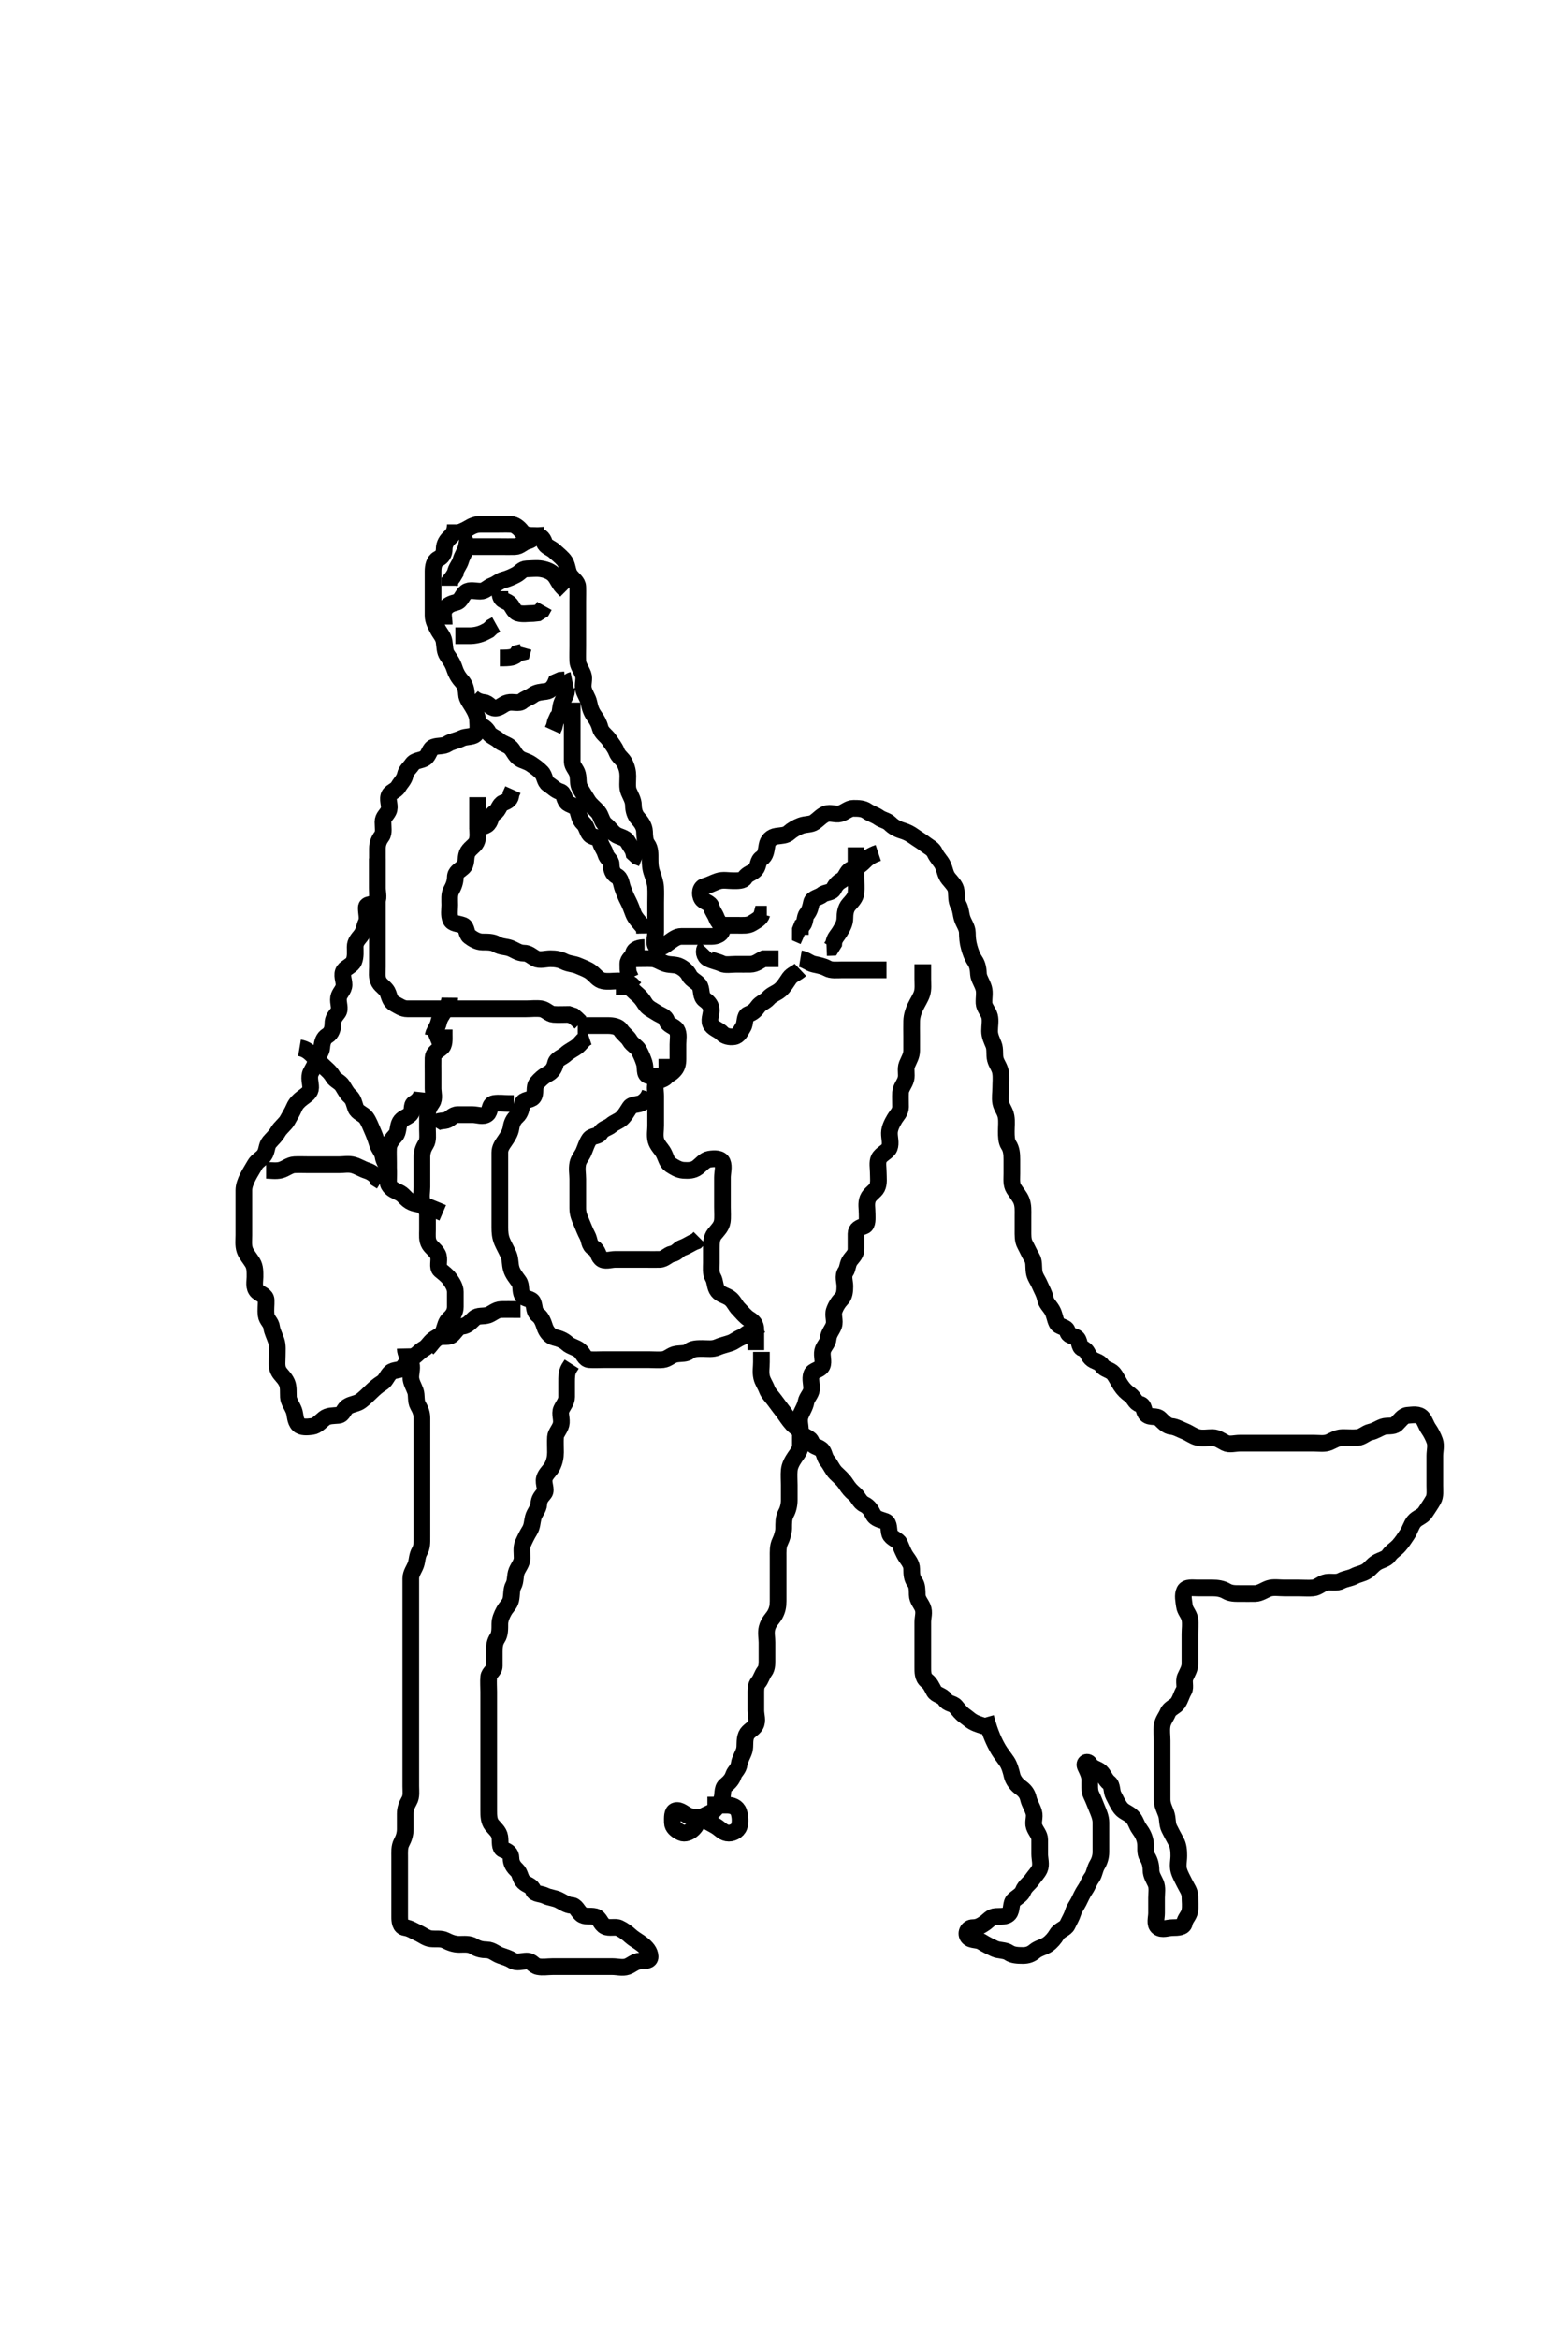 <svg width="281.75" height="420" xmlns="http://www.w3.org/2000/svg" xmlns:svg="http://www.w3.org/2000/svg" xmlns:xlink="http://www.w3.org/1999/xlink">
 <!-- Created with SVG-edit - http://svg-edit.googlecode.com/ -->
 <g display="inline" class="layer">
  <title>Layer 1</title>
  <path t="0,440,494,557,660,678,734,782,814,873,887,934,1003,1057,1102,1118,1134,1134,1182,1190,1238,1247,1287,1318,1318,1326,1440,1440,1506,1526,1526,1534,1588,1629,1653,1661,1677,1693,1741,1806,1815,1925,1942,1989,1999,2006,2022,2046,2073,2073,2086,2118,2166,2176,2197,2270,2326,2326,2334,2334,2343,2366,2406,2438,2462,2489,2526,2543,2574,2581,2592,2629,2662,2669,2686,2686,2718,2733,2741,2741,2759,2797,2813,2837,2837,2885,2901,2933,2941,2958,2989,3037,3070,3093,3125,3126,3141,3141,3205,3205,3270,3333,3388,3438,3478,3509,3526,3610,3772,3805,3815,5064,5094,5094,5222,5326,5370,5406,5423,5652,5694,5718,5718,5786,6030,6062,6078,6102,6142,6142,6182,6230,6230,6262,6317,6318,6498,6518,6526,6534,6542,6557,6573,6613,6637,6741,6837,6964,6975,6990,6998,7030,7053,7069,7086,7102,7151,7248,7248,7277,7325,7334,7349,7389,7435,7461,7471,7487,7541,7549,7557,7565,7661,7670,7670,7678,7795,7822,7837,7838,7846,7856,7886,7901,7909,7917,7934,7965,7973,8005,8005,8021,8045,8061,8062,8077,8126,8167,8197,8197,8237,8237,8269,8293,8309,8334,8381,8397,8405,8422,8453,8461,8470,8470,8493,8526,8534,8550,8550,8565,8565,8581,8589,8598,8598,8614,8614,8630,8645,8654,8677,8686,8710,8718,8765,8765,8781,8806,8814,8838,8838,8853,8861,8877,8909,8909,8918,8926,8949,8958,8966,8989,8998,9013,9014,9022,9037,9061,9093,9101,9125,9165,9190,9198,9206,9222,9230,9238,9261,9293,9309,9320,9342,9342,9365,9381,9397,9413,9413,9430,9437,9470,9478,9509,9517,9581,9589,9589,9613,9666,9666,9709,9741,9765,9773,9782,9797,9813,9845,9861,9861,9886,9902,9909,9926,9934,9950,9966,9974,9981,9992,10031,10053,10069,10101,10125,10126,10141,10189,10190,10230,10253,10270,10326,10381,10421,10449,10485,10493,10509,10566,10605,10613,10630,10645,10662,10735,10735,10797,10805,10830,10897,10909,10957,11015,11053,11069,11115,11134,11157,11173,11196,11198,11213,11222,11237,11238,11253,11270,11336,11357,11365,11382,11398,11413,11414,11438,11445,11462,11485,11486,11493,11517,11535,11535,11565,11589,11590,11621,11630,11646,11669,11670,11709,11726,11727,12652,12796,12845,12934,12958,12958,12981,13021,13021,13077,13093,13146,13165,13197,13245,13270,13309,13318,13326,13365,13374,13390,13401,13422,13438,13438,13469,13470,13486,13486,13494,13502,13511,13517,13526,13534,13542,13558,13558,13574,13605,13613,13638,13677,13694,13718,13726,13726,13742,13742,13752,13766,13774,13797,13805,13814,13830,13830,13838,13847,13862,13870,13871,13878,13886,13895,13981,13990,14006,14069,14078,14086,14095,14141,14173,14182,14190,14206,14215,14261,14293,15092,15168,15248,15348,15389,15421,15422,15453,15470,15528,15557,15589,15597,15606,15622,15636,15661,15670,15693,15709,15718,15725,15726,15742,15751,15789,15790,15805,15829,15878,15878,15902,15917,15918,15941,15958,15980,15983,16005,16017,16025,16053,16061,16085,16109,16118,16126,16141,16173,16174,16190,16199,16222,16223,16231,16239,16254,16285,16293,16309,16310,16317,16349,16366,16374,16451,16461,16509,16533,16542,16550,16581,16605,16621,16669,16694,16709,16810,16810,16845,16893,16902,16918,16934,16951,16974,16991,17007,17038,17039,17054,17086,17117,17135,17150,17182,17206,17222,17245,17246,17262,17301,17302,17326,17366,17366,17389,17397,17406,17406,17421,17469,17478,17486,17495,17504,17520,17527,17543,17773,17806,17830,17830,17838,17849,17850,17878,17889,17890,17906,17973,17974,18030,18069,18101,18133,18158,18189,18198,18229,18269,18325,18326,18342,18381,18405,18438,18455,18478,18486,18497,18510,18575,18613,18622,18638,18654,18701,18718,18734,18743,18759,18766,18790,18830,18861,18941,18957,18974,19005,19021,19030,19054,19070,19087,19141,19142,19158,19165,19173,19312,19373,19397,19405,19421,19433,19453,19478,19502,19517,19526,19542,19607,19637,19662,19709,19727,19734,19751,19789,19806,19814,19830,19893,19933,20035,20061,20110,20150,20181,20221,20222,20237,20254,20278,20286,20287,20295,20302,20312,20313,20319,20320,20326,20327,20334,20335,20335,20342,20343,20343,20350,20351,20352,20353,20353,20358,20359,20359,20360" d="M81.815,96.162C82.425,95.587 83.29,95.39 84.036,94.941C84.832,94.461 85.462,94.162 86.336,94.162C87.294,94.162 88.167,94.162 89.099,94.162C89.925,94.162 90.815,94.127 91.753,94.162C92.521,94.191 93.206,94.744 93.767,95.458C94.306,96.145 95.109,96.159 96.172,96.162C97.013,96.164 97.559,96.554 97.819,97.458C98.025,98.17 99.034,98.425 99.615,98.963C100.319,99.616 101.123,100.217 101.531,100.878C102.005,101.648 101.965,102.649 102.425,103.311C102.939,104.05 103.786,104.513 103.815,105.383C103.846,106.328 103.815,107.162 103.815,108.078C103.815,108.878 103.815,109.809 103.815,110.683C103.815,111.551 103.815,112.519 103.815,113.361C103.815,114.329 103.815,115.162 103.815,116.078C103.815,116.867 103.782,117.805 103.816,118.731C103.845,119.515 104.435,120.244 104.779,121.137C105.088,121.939 104.634,122.892 104.851,123.762C105.068,124.635 105.638,125.331 105.815,126.162C106.024,127.143 106.235,127.843 106.815,128.641C107.281,129.283 107.628,129.894 107.851,130.762C108.07,131.614 108.976,132.13 109.462,132.867C109.931,133.577 110.472,134.187 110.789,135.013C111.127,135.889 111.823,136.199 112.24,137.013C112.656,137.825 112.815,138.605 112.815,139.347C112.815,140.405 112.661,141.41 112.981,142.162C113.314,142.943 113.807,143.726 113.815,144.587C113.823,145.519 114.081,146.379 114.616,146.962C115.184,147.581 115.772,148.358 115.815,149.329C115.851,150.161 115.858,151.045 116.315,151.662C116.868,152.409 116.815,153.383 116.815,154.219C116.815,155.162 116.846,155.928 117.167,156.819C117.44,157.575 117.763,158.557 117.804,159.29C117.862,160.327 117.815,161.162 117.815,162.078C117.815,162.867 117.815,163.805 117.815,164.683C117.815,165.641 117.815,166.519 117.815,167.361C117.815,168.329 117.324,169.522 118.036,170.04C118.667,170.499 119.624,169.623 120.315,169.141C121,168.663 121.648,168.162 122.425,168.162C123.379,168.162 124.24,168.162 125.167,168.162C126.148,168.162 126.815,168.163 127.851,168.162C128.731,168.161 129.853,167.749 129.768,166.773C129.703,166.032 129.056,165.667 128.758,164.867C128.458,164.064 127.983,163.574 127.815,162.867C127.631,162.094 126.477,161.985 126.1,161.361C125.606,160.542 125.819,159.369 126.616,159.163C127.488,158.938 128.124,158.541 129.013,158.247C129.936,157.943 130.815,158.162 131.731,158.162C132.531,158.162 133.519,158.199 133.836,157.641C134.252,156.907 135.209,156.797 135.794,156.12C136.324,155.508 136.121,154.577 136.867,154.105C137.576,153.657 137.668,152.724 137.819,151.805C137.964,150.93 138.584,150.308 139.529,150.163C140.415,150.028 141.216,150.068 141.81,149.515C142.282,149.075 143.132,148.571 143.915,148.284C144.791,147.961 145.69,148.11 146.336,147.662C147.071,147.152 147.626,146.481 148.389,146.173C149.198,145.847 150.166,146.348 150.953,146.126C151.878,145.866 152.462,145.164 153.356,145.162C154.297,145.16 155.125,145.189 155.794,145.662C156.446,146.123 157.259,146.331 157.925,146.809C158.579,147.279 159.36,147.345 159.9,147.878C160.525,148.495 161.218,148.882 162.148,149.162C162.93,149.397 163.588,149.743 164.172,150.167C164.891,150.688 165.547,151.041 166.315,151.641C166.964,152.148 167.63,152.388 167.981,153.162C168.354,153.983 169.045,154.6 169.389,155.311C169.822,156.205 169.826,157.018 170.425,157.762C171.04,158.525 171.731,159.15 171.815,159.995C171.901,160.862 171.803,161.787 172.24,162.562C172.65,163.288 172.641,164.2 172.9,164.962C173.202,165.85 173.796,166.562 173.815,167.462C173.834,168.364 173.875,169.139 174.167,170.163C174.372,170.881 174.681,171.806 175.167,172.519C175.68,173.271 175.769,174.049 175.825,174.987C175.867,175.681 176.5,176.565 176.758,177.458C177.001,178.299 176.763,179.163 176.815,180.153C176.858,180.967 177.595,181.644 177.815,182.495C178.019,183.285 177.815,184.247 177.815,185.162C177.815,186.041 178.22,186.843 178.531,187.594C178.875,188.425 178.635,189.387 178.851,190.234C179.068,191.087 179.65,191.654 179.794,192.641C179.926,193.542 179.815,194.519 179.815,195.361C179.815,196.246 179.64,197.18 179.815,198.041C179.995,198.925 180.597,199.481 180.779,200.515C180.929,201.371 180.815,202.272 180.815,203.162C180.815,204.052 180.828,204.986 181.24,205.598C181.747,206.351 181.815,207.262 181.815,208.187C181.815,209.109 181.815,209.867 181.815,210.762C181.815,211.726 181.678,212.673 182.167,213.458C182.636,214.209 183.228,214.84 183.531,215.594C183.889,216.488 183.815,217.446 183.815,218.329C183.815,219.162 183.815,219.962 183.815,220.862C183.815,221.805 183.767,222.716 184.167,223.462C184.62,224.306 184.947,225.082 185.389,225.809C185.86,226.581 185.68,227.346 185.819,228.405C185.935,229.281 186.48,229.897 186.851,230.773C187.194,231.583 187.643,232.27 187.815,233.162C187.986,234.052 188.599,234.51 189.036,235.262C189.517,236.088 189.51,236.819 189.9,237.594C190.275,238.339 191.6,238.23 191.779,239.013C191.997,239.967 192.632,239.771 193.379,240.198C194.069,240.593 193.818,241.931 194.519,242.158C195.419,242.448 195.378,243.249 196.036,243.919C196.643,244.537 197.544,244.458 198.036,245.262C198.416,245.882 199.512,246.002 200.036,246.605C200.554,247.201 200.961,248.136 201.389,248.773C201.924,249.568 202.361,249.974 203.11,250.519C203.788,251.012 203.986,251.975 204.815,252.162C205.699,252.362 205.395,253.475 206.036,254.041C206.701,254.627 207.798,254.164 208.425,254.773C209.022,255.352 209.687,256.101 210.52,256.162C211.245,256.215 212.07,256.701 212.915,257.041C213.71,257.36 214.361,257.909 215.204,258.126C216.073,258.35 217.013,258.156 217.887,258.162C218.666,258.167 219.425,258.714 220.172,259.105C220.919,259.496 221.887,259.162 222.815,259.162C223.7,259.162 224.519,259.162 225.458,259.162C226.383,259.162 227.109,259.162 228.1,259.162C229.013,259.162 229.887,259.162 230.815,259.162C231.7,259.162 232.519,259.162 233.458,259.162C234.383,259.162 235.109,259.162 236.1,259.162C237.015,259.162 237.968,259.343 238.815,258.995C239.486,258.719 240.294,258.172 241.176,258.162C242.136,258.151 242.957,258.241 243.863,258.162C244.826,258.078 245.402,257.345 246.251,257.162C247.091,256.981 247.687,256.523 248.52,256.219C249.205,255.969 250.345,256.261 250.915,255.719C251.542,255.123 252.109,254.219 252.915,254.162C253.833,254.097 254.913,253.853 255.572,254.605C256.06,255.162 256.213,255.917 256.693,256.605C257.107,257.196 257.541,258.018 257.804,258.773C258.097,259.612 257.815,260.551 257.815,261.446C257.815,262.384 257.815,263.262 257.815,264.137C257.815,264.963 257.815,265.877 257.815,266.773C257.815,267.662 257.954,268.63 257.531,269.361C257.051,270.189 256.545,270.915 256.099,271.594C255.572,272.396 254.655,272.519 254.058,273.262C253.574,273.864 253.332,274.816 252.84,275.551C252.392,276.221 251.963,276.893 251.379,277.551C250.764,278.245 250.029,278.604 249.529,279.361C249.127,279.97 248.092,280.147 247.379,280.587C246.607,281.064 246.157,281.784 245.531,282.162C244.775,282.618 244.071,282.666 243.372,283.041C242.614,283.447 241.681,283.51 241.013,283.878C240.176,284.339 239.192,284.016 238.336,284.162C237.493,284.306 236.827,285.078 235.936,285.162C235.109,285.24 234.297,285.162 233.336,285.162C232.425,285.162 231.559,285.162 230.757,285.162C229.873,285.162 228.818,284.982 228.013,285.247C227.242,285.502 226.415,286.144 225.519,286.162C224.648,286.18 223.715,286.162 222.815,286.162C221.981,286.162 221.151,286.191 220.379,285.737C219.597,285.276 218.715,285.162 217.867,285.162C216.981,285.162 216.11,285.162 215.215,285.162C214.336,285.162 213.191,284.953 212.836,285.683C212.451,286.474 212.708,287.469 212.816,288.362C212.928,289.282 213.625,289.816 213.804,290.762C213.968,291.626 213.815,292.519 213.815,293.458C213.815,294.329 213.815,295.262 213.815,296.126C213.815,296.963 213.815,297.877 213.815,298.773C213.815,299.641 213.354,300.341 212.981,301.162C212.63,301.936 213.099,302.963 212.729,303.594C212.236,304.436 212.181,305.013 211.648,305.829C211.233,306.464 210.181,306.741 209.851,307.551C209.522,308.358 208.96,308.931 208.816,309.877C208.667,310.856 208.815,311.594 208.815,312.587C208.815,313.515 208.815,314.333 208.815,315.162C208.815,316.173 208.815,316.963 208.815,317.877C208.815,318.773 208.815,319.641 208.815,320.598C208.815,321.458 208.806,322.331 208.815,323.162C208.825,324.162 209.231,324.846 209.531,325.679C209.868,326.618 209.678,327.519 210.099,328.362C210.429,329.024 210.869,329.861 211.315,330.662C211.759,331.461 211.815,332.362 211.815,333.262C211.815,334.162 211.574,334.994 211.815,335.877C212.035,336.685 212.495,337.435 212.872,338.215C213.255,339.006 213.804,339.662 213.815,340.551C213.825,341.446 213.952,342.346 213.794,343.162C213.614,344.09 212.985,344.464 212.813,345.361C212.669,346.117 211.593,346.162 210.715,346.162C209.815,346.162 208.822,346.645 208.1,346.077C207.41,345.534 207.815,344.446 207.815,343.551C207.815,342.662 207.815,341.773 207.815,340.809C207.815,339.941 208.015,339.001 207.648,338.162C207.326,337.427 206.815,336.737 206.815,335.805C206.815,334.963 206.61,334.168 206.167,333.458C205.678,332.672 205.942,331.716 205.81,330.862C205.667,329.931 205.313,329.243 204.731,328.447C204.157,327.663 204.116,326.969 203.458,326.272C202.818,325.595 201.954,325.415 201.425,324.762C200.823,324.017 200.483,323.137 200.099,322.447C199.683,321.701 199.918,320.656 199.294,320.162C198.532,319.559 198.428,318.787 197.758,318.167C197.208,317.657 196.246,317.59 195.815,316.809C195.458,316.164 194.677,316.498 195.036,317.262C195.401,318.038 195.809,318.798 195.815,319.645C195.82,320.452 195.695,321.571 196.099,322.362C196.435,323.021 196.754,323.899 197.099,324.73C197.41,325.48 197.815,326.384 197.815,327.262C197.815,328.137 197.815,329.041 197.815,329.878C197.815,330.773 197.815,331.641 197.815,332.587C197.815,333.446 197.547,334.253 197.167,334.867C196.681,335.653 196.664,336.543 196.167,337.215C195.659,337.904 195.508,338.557 194.981,339.329C194.515,340.012 194.206,340.719 193.815,341.515C193.503,342.15 193.065,342.636 192.81,343.458C192.574,344.221 192.187,344.824 191.794,345.662C191.459,346.377 190.375,346.565 189.899,347.361C189.485,348.053 188.94,348.703 188.294,349.162C187.597,349.658 186.586,349.834 185.936,350.383C185.277,350.941 184.645,351.162 183.794,351.162C182.836,351.162 181.94,351.107 181.294,350.662C180.556,350.154 179.558,350.326 178.715,349.941C178.046,349.635 177.171,349.214 176.425,348.737C175.652,348.241 174.569,348.523 173.985,347.877C173.428,347.259 173.872,346.164 174.815,346.162C175.648,346.16 176.217,345.865 176.981,345.329C177.675,344.842 178.03,344.223 178.915,344.162C179.787,344.102 180.795,344.263 181.315,343.641C181.887,342.957 181.578,341.764 182.172,341.215C182.837,340.599 183.568,340.303 183.851,339.551C184.157,338.736 184.983,338.206 185.462,337.515C185.948,336.812 186.483,336.327 186.794,335.641C187.152,334.85 186.815,333.805 186.815,332.963C186.815,332.077 186.815,331.162 186.815,330.362C186.815,329.447 186.119,328.883 185.815,327.995C185.545,327.207 186.006,326.329 185.758,325.462C185.501,324.565 184.979,323.832 184.789,322.987C184.576,322.035 184.051,321.469 183.332,320.959C182.674,320.493 182.034,319.625 181.865,318.901C181.683,318.116 181.404,317.063 180.943,316.377C180.44,315.628 179.799,314.839 179.416,314.191C179.008,313.5 178.63,312.75 178.3,311.959C177.805,310.775 177.572,309.967 177.336,309.183L177.119,308.419" id="svg_1" stroke-width="3" stroke="#000" fill="none"/>
  <path t="24769,24959,24966,24966,24975,24990,25068,25075,25078,25094,25118,25150,25190,25214,25286,25310,25335,25359,25366,25390,25423,25423,25439,25471,25487,25526,25534,25582,25598,25607,25629,25647,25686,25710,25726,25734,25742,25768,25790,25836,25854,25854,25894,25918,25942,25958,25990,26072,26172,26172,26251,26271,26271,26388,26430,26430,26478,26535,26663,26663,26670,26735,26775,26814,26847,26886,26894,26926,26950,26951,27018,27039,27056,27062,27078,27093,27119,27128,27142,27151,27189,27198,27206,27230,27254,27262,27277,27294,27310,27318,27326,27334,27366,27398,27422,27462,27471,27604,27638,27654,27724,27782" d="M177.815,310.162C177.053,310.105 176.174,309.779 175.467,309.515C174.477,309.144 173.947,308.534 173.379,308.151C172.707,307.699 172.258,307.07 171.729,306.446C171.232,305.859 170.284,305.992 169.804,305.187C169.382,304.48 168.211,304.382 167.851,303.726C167.391,302.89 167.189,302.334 166.519,301.805C165.778,301.219 165.815,300.162 165.815,299.362C165.815,298.519 165.815,297.641 165.815,296.683C165.815,295.805 165.815,294.867 165.815,293.995C165.815,293.062 165.815,292.219 165.815,291.311C165.815,290.405 166.159,289.569 165.794,288.683C165.488,287.94 164.833,287.312 164.815,286.405C164.798,285.552 164.81,284.687 164.389,284.141C163.866,283.461 163.818,282.73 163.815,281.726C163.812,280.867 163.239,280.22 162.789,279.551C162.301,278.825 162.031,278.011 161.648,277.162C161.353,276.508 160.145,276.237 159.872,275.457C159.632,274.769 159.852,273.512 159.105,273.215C158.344,272.912 157.328,272.808 156.899,271.962C156.52,271.214 156.104,270.533 155.315,270.162C154.418,269.741 154.238,268.821 153.531,268.247C152.914,267.747 152.488,267.255 151.936,266.405C151.458,265.668 150.715,265.062 150.172,264.519C149.53,263.877 149.229,263.013 148.648,262.329C148.083,261.662 148.146,260.71 147.529,260.247C146.796,259.697 146.026,259.78 145.813,258.963C145.606,258.167 144.417,258.077 143.981,257.329C143.557,256.599 142.886,256.269 142.389,255.726C141.711,254.984 141.329,254.337 140.815,253.641C140.309,252.957 139.745,252.265 139.24,251.551C138.735,250.837 138.103,250.283 137.825,249.551C137.487,248.659 137.027,248.098 136.851,247.311C136.637,246.356 136.815,245.551 136.815,244.598L136.815,243.726L136.815,242.773" id="svg_2" stroke-width="3" stroke="#000" fill="none"/>
  <path t="30559,30713,30713,30734,30734,30742,30767,30767,30775,30790,30799,30837,30837,30870,30870,30886,30911,30919,30927,30942,30952,30952,30975,30982,30999,31015,31046,31061,31094,31102,31111,31134,31142,31142,31158,31175,31190,31206,31223,31238,31247,31262,31262,31271,31286,31301,31325,31326,31336,31352,31352,31375,31375,31406,31406,31429,31430,31438,31454,31462,31470,31494,31494,31502,31519,31519,31535,31542,31543,31558,31566,31590,31614,31638,31662,31662,31670,31686,31710,31726,31742,31782,31806,31838,31847,31861,31895,31918,31942,31990,32006,32030,32038,32063,32070,32079,32110,32134,32158,32158,32174,32174,32190,32245,32245,32262,32270,32278,32286,32294,32302,32310,32311,32326,32374,32406,32415,32430,32532,32558,32558,32606,32663" d="M105.815,186.162C104.815,186.495 104.578,187.162 103.815,187.829C103.214,188.353 102.354,188.682 101.648,189.329C101.029,189.896 99.999,190.155 99.816,190.963C99.63,191.784 99.233,192.42 98.52,192.809C97.63,193.296 97.043,193.827 96.462,194.519C95.877,195.216 96.376,196.365 95.814,197.041C95.356,197.592 94.021,197.454 93.856,198.183C93.645,199.118 93.545,199.857 92.899,200.446C92.264,201.024 91.95,201.672 91.815,202.587C91.694,203.405 91.206,204.16 90.758,204.809C90.227,205.578 89.815,206.162 89.815,206.962C89.815,207.862 89.815,208.805 89.815,209.662C89.815,210.598 89.815,211.458 89.815,212.383C89.815,213.246 89.815,214.162 89.815,214.962C89.815,215.862 89.815,216.805 89.815,217.662C89.815,218.605 89.815,219.347 89.815,220.405C89.815,221.262 89.859,222.064 90.24,222.977C90.503,223.605 91.066,224.592 91.389,225.347C91.724,226.128 91.618,226.995 91.872,227.862C92.129,228.739 92.757,229.461 93.24,230.147C93.752,230.876 93.413,231.79 93.856,232.62C94.245,233.347 95.503,233.099 95.806,233.924C96.112,234.756 95.922,235.563 96.693,236.162C97.334,236.659 97.623,237.491 97.9,238.331C98.14,239.059 98.772,239.963 99.615,240.159C100.493,240.364 101.285,240.671 101.9,241.247C102.511,241.819 103.499,241.962 104.167,242.519C104.866,243.102 105.03,244.101 105.899,244.162C106.813,244.226 107.693,244.162 108.519,244.162C109.458,244.162 110.336,244.162 111.204,244.162C112.1,244.162 113.013,244.162 113.887,244.162C114.665,244.162 115.7,244.162 116.519,244.162C117.458,244.162 118.388,244.247 119.109,244.162C120.056,244.051 120.584,243.307 121.529,243.163C122.509,243.015 123.244,243.159 123.836,242.662C124.423,242.169 125.315,242.162 126.215,242.162C127.115,242.162 128.072,242.326 128.915,241.941C129.584,241.635 130.466,241.458 131.294,241.162C131.935,240.933 132.402,240.486 133.204,240.151C133.964,239.834 134.383,239.162 135.109,239.162L135.819,239.515L136.315,240.141" id="svg_3" stroke-width="3" stroke="#000" fill="none"/>
  <path t="33947,34087,34134,34151,34167,34261,34303,34345,34390,34391,34406,34454,34486,34486,34540,34550,34558,34598,34630,34655,34887,34904,34950,34966,34990,35037,35062,35070,35094,35103,35182,35213,35231,35279,35295,35310,35362,35362,35392,35439,35462,35503,35528,35583,35644,35687,35791,35830,35830,36093,36118,36134,36212,36212" d="M103.815,184.162C104.836,184.162 105.731,184.162 106.519,184.162C107.458,184.162 108.336,184.16 109.204,184.162C110.172,184.164 111.127,184.355 111.529,184.963C112.073,185.785 112.764,186.145 113.167,186.867C113.564,187.576 114.418,187.942 114.779,188.598C115.239,189.435 115.504,190.093 115.758,190.867C116.058,191.782 115.708,192.893 116.462,193.158C117.267,193.44 118.251,193.162 119.11,193.162C120.036,193.162 120.545,192.825 121.099,192.247C121.638,191.685 121.815,191.078 121.815,190.162C121.815,189.246 121.815,188.446 121.815,187.551C121.815,186.662 122.052,185.669 121.593,184.941C121.187,184.296 120.031,184.102 119.816,183.361C119.558,182.468 118.713,182.367 117.984,181.878C117.221,181.367 116.398,181.061 115.9,180.246C115.477,179.552 115.034,178.976 114.383,178.447C113.717,177.907 113.294,177.183 112.425,177.162L111.481,177.162L110.665,177.162" id="svg_4" stroke-width="3" stroke="#000" fill="none"/>
  <path t="38844,38996,39007,39032,39046,39062,39085,39085,39101,39117,39117,39212,39245,39245,39296,39296,39301,39309,39317,39333,39357,39357,39365,39373,39382,39392,39405,39429,39462,39462,39502,39542,39542,39566,39566,39582,39614,39614,39630,39646,39647,39654,39662,39709,39791,39822,39870,39895,39910,39911,39927,39966,39974,39982,39998,40006,40029,40053,40094,40109,40133,40201,40201,40214,40231,40254,40267,40271,40288,40308,40311,40330,40334,40342,40350,40390,40421,40453,40453,40477,40485,40509,40517,40518,40549,40558,40581,40590,40600,40606,40606,40622,40629,40645,40661,40669,40685,40694,40725,40733,40765,40781,40813,40829,40845,40877,40886,40909,40918,40941,40949,40957,40981,41005,41021,41037,41053,41077,41101,41133,41157,41181,41198,41213,41269,41277,41286,41340,41366,41391,41423,41438,41454,41478,41495,41502,41518,41534,41550,41590,41606,41621,41638,41678,41694,41710,41733,41758,41774,41791,41799,41813,41830,41928,41949,41950,41957" d="M81.815,94.162C81.815,95.162 81.545,95.857 80.899,96.446C80.264,97.024 79.825,97.662 79.815,98.605C79.805,99.457 79.467,100.001 78.715,100.383C78.012,100.741 77.815,101.737 77.815,102.605C77.815,103.457 77.815,104.495 77.815,105.311C77.815,106.213 77.815,107.013 77.815,107.991C77.815,108.809 77.811,109.731 77.815,110.514C77.82,111.526 78.282,112.237 78.693,113.041C79.053,113.743 79.651,114.303 79.794,115.183C79.947,116.128 79.867,116.983 80.389,117.726C80.947,118.52 81.382,119.159 81.693,120.141C81.917,120.844 82.335,121.623 82.981,122.329C83.549,122.948 83.781,123.799 83.816,124.645C83.85,125.453 84.476,126.202 84.867,126.867C85.331,127.653 85.786,128.461 85.815,129.361C85.844,130.276 86.031,131.371 85.372,131.919C84.803,132.393 83.701,132.219 82.964,132.587C82.058,133.041 81.15,133.105 80.425,133.587C79.697,134.072 78.762,133.862 77.936,134.162C77.174,134.439 77.075,135.672 76.389,136.126C75.614,136.64 74.597,136.476 74.058,137.262C73.548,138.004 73.002,138.333 72.815,139.162C72.615,140.046 72.031,140.51 71.593,141.262C71.113,142.088 70.068,142.17 69.851,143.013C69.625,143.891 70.207,144.834 69.794,145.662C69.438,146.377 68.815,146.73 68.815,147.594C68.815,148.519 69.035,149.57 68.593,150.162C68.12,150.797 67.817,151.457 67.815,152.384C67.813,153.262 67.815,154.183 67.815,155.013C67.815,155.919 67.815,156.867 67.815,157.594C67.815,158.598 67.815,159.458 67.815,160.333C67.815,161.162 67.815,162.177 67.815,162.963C67.815,163.877 67.815,164.773 67.815,165.726C67.815,166.598 67.815,167.458 67.815,168.384C67.815,169.262 67.815,170.162 67.815,170.963C67.815,171.877 67.815,172.773 67.815,173.662C67.815,174.562 67.641,175.538 68.099,176.361C68.507,177.094 69.434,177.504 69.729,178.362C70.024,179.217 70.18,179.857 70.899,180.247C71.684,180.673 72.336,181.162 73.204,181.162C74.1,181.162 75.013,181.162 75.9,181.162C76.815,181.162 77.693,181.162 78.519,181.162C79.458,181.162 80.336,181.162 81.204,181.162C82.1,181.162 83.013,181.162 83.9,181.162C84.815,181.162 85.693,181.162 86.519,181.162C87.458,181.162 88.336,181.162 89.204,181.162C90.1,181.162 91.013,181.162 91.9,181.162C92.815,181.162 93.693,181.162 94.519,181.162C95.458,181.162 96.323,181.037 97.24,181.162C98.059,181.274 98.686,182.101 99.462,182.162C100.387,182.235 101.315,182.162 102.172,182.167L103.015,182.447L103.615,182.963L104.315,183.641" id="svg_5" stroke-width="3" stroke="#000" fill="none"/>
  <path t="43124,43189,43206,43213,43238,43246,43270,43286,43302,43310,43310,43342,43366,43398,43406,43409,43431,43438,43462,43510,43533,43533,43581,43598,43629,43654,43670,43678,43678,43694,43718,43734,43743,43765,43789,43813,43829,43837,43845,43870,43878,43925,43925,43941,43957,43973,44037,44054,44077,44094,44117,44133,44141,44158,44190,44198,44198,44214,44214,44222,44246,44270,44270,44286,44309,44325,44333,44412,44429,44429,44586" d="M85.815,143.162C85.815,144.162 85.815,145.078 85.815,145.878C85.815,146.773 85.815,147.726 85.815,148.598C85.815,149.458 85.997,150.451 85.593,151.262C85.242,151.968 84.268,152.415 83.936,153.262C83.597,154.127 83.898,155.103 83.24,155.726C82.591,156.341 81.834,156.598 81.815,157.551C81.797,158.447 81.483,159.187 81.099,159.877C80.683,160.623 80.815,161.641 80.815,162.519C80.815,163.362 80.615,164.324 80.981,165.162C81.303,165.897 82.313,165.835 83.204,166.173C83.933,166.449 83.703,167.68 84.336,168.162C85.013,168.678 85.835,169.152 86.665,169.162C87.645,169.174 88.479,169.133 89.251,169.587C90.033,170.048 90.856,169.981 91.615,170.247C92.471,170.548 93.167,171.161 94.1,171.162C95.013,171.163 95.491,171.731 96.251,172.126C97.014,172.523 98.036,172.162 98.915,172.162C99.815,172.162 100.593,172.289 101.336,172.662C102.273,173.133 103.038,173.052 103.929,173.446C104.67,173.773 105.587,174.077 106.251,174.598C106.99,175.178 107.466,175.969 108.379,176.151C109.224,176.32 110.172,176.162 111.015,176.162C111.915,176.162 112.815,176.329 113.458,176.809L114.167,177.51" id="svg_6" stroke-width="3" stroke="#000" fill="none"/>
  <path t="45448,45632,45662,45670,45694,45718,45758,45759,45798,45806,45886,45894,45926,45985" d="M85.815,149.162C85.981,148.329 87.089,148.615 87.693,147.941C88.285,147.28 88.099,146.413 88.915,145.941C89.598,145.545 89.709,144.446 90.425,144.173C91.237,143.863 91.804,143.551 91.815,142.598L92.167,141.809" id="svg_7" stroke-width="3" stroke="#000" fill="none"/>
  <path t="47498,47699,47718,47734,47766,47789,47798,47814,47822,47846,47902,47902,47935,47974,47998,48015,48046,48062,48078,48094,48111,48126,48150,48182,48190,48206,48215,48230,48246,48263,48286,48294,48310,48326,48326,48350,48350,48358,48375,48414,48422,48430,48462,48486,48503,48503,48518,48534,48558,48558,48624,48624,48647,48662,48686,48734,48766,48774,48782,48806,48853,48862,48887" d="M85.815,130.162C86.616,130.247 87.375,130.775 87.779,131.551C88.097,132.165 89.031,132.426 89.648,132.995C90.269,133.568 91.254,133.704 91.815,134.329C92.383,134.961 92.553,135.645 93.315,136.183C93.939,136.623 94.683,136.686 95.458,137.219C96.162,137.703 96.656,138.044 97.294,138.683C97.932,139.321 97.818,140.354 98.519,140.809C99.307,141.321 99.823,141.926 100.616,142.161C101.431,142.402 101.259,143.358 101.815,144.048C102.269,144.613 103.448,144.61 103.758,145.458C104.062,146.289 104.087,147.155 104.815,147.829C105.422,148.39 105.486,149.338 105.985,149.877C106.578,150.515 107.707,150.211 107.825,151.013C107.961,151.933 108.573,152.476 108.816,153.361C109.034,154.154 109.815,154.495 109.815,155.183C109.815,156.14 110.088,156.927 110.815,157.329C111.604,157.765 111.622,158.772 111.872,159.457C112.176,160.29 112.437,160.971 112.872,161.805C113.262,162.553 113.489,163.224 113.825,164.101C114.098,164.811 114.789,165.551 115.315,166.162L115.804,166.773L115.815,167.641" id="svg_8" stroke-width="3" stroke="#000" fill="none"/>
  <path t="50283,50350,50366,50375,50383,50415,50423,50445,50462,50569,50582,50590,50646,50662,50694,50735,50742,50742,50768,50774,50775,50791,50799,50806,50807,50829,50829,50838,50871,50895,50895,50911,50934,50950,50974,50990,51007,51022,51140" d="M102.815,126.162C102.815,126.924 102.815,127.81 102.815,128.829C102.815,129.662 102.815,130.598 102.815,131.458C102.815,132.383 102.815,133.246 102.815,134.162C102.815,134.963 102.804,135.877 102.815,136.773C102.825,137.641 103.563,138.16 103.779,139.023C104.015,139.967 103.776,140.792 104.251,141.573C104.741,142.378 105.115,143.029 105.693,143.919C106.112,144.563 106.86,145.12 107.458,145.805C108.027,146.458 108.096,147.556 108.815,148.12C109.49,148.651 109.851,149.299 110.519,149.805C111.215,150.331 112.329,150.344 112.794,151.162C113.216,151.905 113.729,152.446 113.9,153.246L114.519,153.809L115.379,154.151" id="svg_9" stroke-width="3" stroke="#000" fill="none"/>
  <path t="52452,52498,52510,52519,52526,52535,52541,52557,52574,52585,52606,52614,52614" d="M102.815,122.162C101.981,122.329 101.848,123.163 101.815,124.078C101.786,124.868 101.129,125.584 100.872,126.462C100.619,127.326 100.758,128.219 100.167,128.809L99.804,129.609L99.593,130.483L99.294,131.141" id="svg_10" stroke-width="3" stroke="#000" fill="none"/>
  <path t="53700,53970,53987,54038,54112,54142,54150,54222,54222,54254,54294,54346,54396,54462,54478,54494,54510,54542,54582,54607,54637,54646,54654,54679,54766,54774,54798,54838,54870,54895,54919,54944,54958,54966,54974" d="M79.815,112.162C79.815,111.162 79.476,110.131 79.9,109.446C80.396,108.647 81.123,108.381 82.015,108.159C82.855,107.95 82.984,106.899 83.731,106.333C84.383,105.839 85.425,106.167 86.315,106.162C87.204,106.157 87.694,105.44 88.462,105.167C89.266,104.881 89.74,104.345 90.425,104.162C91.265,103.939 91.934,103.653 92.762,103.219C93.455,102.856 93.825,102.18 94.616,102.162C95.529,102.141 96.438,102.016 97.294,102.162C98.136,102.306 99.066,102.646 99.648,103.329C100.202,103.979 100.425,104.773 101.11,105.458L101.729,106.078" id="svg_11" stroke-width="3" stroke="#000" fill="none"/>
  <path t="55700,55862,55910,55926,55958,56059,56059,56164,56183,56270" d="M81.815,114.162C82.616,114.162 83.515,114.162 84.415,114.162C85.294,114.162 86.257,113.941 86.964,113.587L87.794,113.162L88.389,112.587L89.167,112.153" id="svg_12" stroke-width="3" stroke="#000" fill="none"/>
  <path t="57115,57399,57415,57470,57510,57593,57675,57740,57758,57790,57798,57832,57940" d="M89.815,106.162C89.815,107.995 90.711,107.732 91.481,108.329C92.13,108.831 92.256,109.848 93.11,110.105C93.95,110.358 94.815,110.162 95.836,110.162L96.616,110.077L97.379,109.587L97.815,108.809" id="svg_14" stroke-width="3" stroke="#000" fill="none"/>
  <path t="66372,66572,66629,66629,66733,66802,66831,66890,66919,66950,66974,67006,67039,67054,67087,67094,67110,67142,67185,67206,67207,67270,67294,67303" d="M84.815,125.162C85.389,125.737 86.152,126.083 86.964,126.162C87.827,126.246 88.095,127.148 88.981,127.162C89.869,127.176 90.361,126.4 91.294,126.183C92.216,125.968 93.244,126.427 93.815,125.941C94.428,125.419 95.096,125.299 95.762,124.809C96.446,124.306 97.212,124.279 98.1,124.161C98.936,124.049 99.529,123.361 99.867,122.519L100.693,122.162L101.531,122.077" id="svg_17" stroke-width="3" stroke="#000" fill="none"/>
  <path t="68059,68550,68566,68706,68767,68850" d="M89.815,118.162C91.648,118.162 92.462,118.105 92.981,117.329L93.804,117.126L94.036,116.284" id="svg_18" stroke-width="3" stroke="#000" fill="none"/>
  <path t="71311,71413,71462,71478,71533,71558,71566,71600,71605,71646,71714,71733,71781" d="M84.815,96.162C83.9,96.446 83.996,97.353 83.794,98.183C83.575,99.08 83.02,99.838 82.815,100.587C82.575,101.46 81.9,102.077 81.815,102.878L81.389,103.587L80.815,104.329L80.815,105.187" id="svg_19" stroke-width="3" stroke="#000" fill="none"/>
  <path t="72395,72510,72564,72564,72648,72662,72678,72719,72743,72758,72774,72806,72831,72838,72847,72862,72871" d="M83.815,98.162C85.462,98.162 86.383,98.162 87.109,98.162C88.172,98.162 89.013,98.162 89.925,98.162C90.815,98.162 91.705,98.187 92.519,98.162C93.459,98.133 93.885,97.398 94.815,97.162C95.638,96.953 96.1,96.247 96.915,96.162L97.81,96.105" id="svg_20" stroke-width="3" stroke="#000" fill="none"/>
  <path t="79906,79980,79998,80030,80038,80070,80078,80126,80135,80142,80158,80166,80182,80198,80221,80230,80262,80269,80277,80286,80310,80318,80326,80336,80365,80365,80373,80405,80413,80421,80438,80453,80462,80469,80478,80503,80522,80542,80581,80590,80621,80669,80717,80717,80774,80790,80837,80891,81082,81125,81190,81205,81325,82191,82191,82230,82238,82245,82262,82301,82325,82405,82421,82437,82438,82477,82485,82510,82525,82538,82557,82613,82622,82633,82654,82678,82686,82718,82733,82750,82760,82766,82782,82790,82813,82853,82877,82901,82901,82917,82934,82965,82965,82989,82989,83013,83013,83021,83029,83061,83061,83069,83093,83093,83109,83141,83150,83150,83159,83166,83189,83205,83206,83229,83238,83253,83277,83277,83301,83309,83317,83349,83350,83389,83390,83397,83429,83430,83437,83533,83533,83631,83669,83718,83741,83757,83766,83775,83789,83805,83821,83838,83845,83854,83861,83870,83870,83877,83886,83901,83909,83918,83934,83942,83957,83982,83997,83998,84006,84021,84053,84061,84085,84101,84101,84110,84125,84141,84157,84197,84213,84221,84261,84305,84318,84334,84374,84390,84429,84462,84486,84502,84526,84557,84565,84581,84605,84613,84629,84645,84677,84685,84717,84733,84879,84910,84975,84997,85038,85070,85126,85150,85173,85204,85222,85238,85254,85269,85317,85334,85358,85381,85390,85408,85437,85477,85485,85525,85541,85565,85573,85582,85613,85645,85661,85669,85677,85709,85732,85749,85757,85773,85782,85790,85798,85813,85845,85885,85917" d="M67.815,154.162C67.815,154.963 67.815,155.877 67.815,156.773C67.815,157.641 67.815,158.598 67.815,159.458C67.815,160.384 68.207,161.541 67.529,162.077C66.887,162.585 65.82,162.234 65.815,163.013C65.808,163.991 66.147,164.948 65.779,165.726C65.428,166.467 65.452,167.235 64.81,168.048C64.352,168.628 63.815,169.162 63.815,170.041C63.815,170.867 63.925,171.762 63.593,172.605C63.298,173.355 62.25,173.677 61.815,174.276C61.294,174.993 61.838,176.09 61.815,176.867C61.786,177.806 60.978,178.302 60.836,179.162C60.679,180.108 61.244,181.116 60.758,181.805C60.241,182.537 59.815,182.867 59.815,183.829C59.815,184.662 59.584,185.526 58.815,185.995C58.141,186.406 57.876,187.164 57.815,188.141C57.763,188.966 57.035,189.646 56.815,190.519C56.609,191.335 56.203,191.899 55.851,192.598C55.421,193.45 55.831,194.496 55.815,195.311C55.797,196.199 55.105,196.577 54.336,197.162C53.724,197.627 53.186,198.133 52.867,198.867C52.476,199.772 52.045,200.433 51.648,201.162C51.265,201.867 50.385,202.47 49.936,203.262C49.517,204.002 48.939,204.478 48.389,205.137C47.862,205.769 48.003,206.708 47.458,207.458C46.965,208.135 46.205,208.415 45.779,209.187C45.407,209.861 44.926,210.567 44.531,211.362C44.099,212.231 43.815,212.995 43.815,213.773C43.815,214.662 43.815,215.641 43.815,216.515C43.815,217.446 43.815,218.329 43.815,219.162C43.815,219.962 43.815,220.995 43.815,221.809C43.815,222.645 43.685,223.627 43.981,224.495C44.231,225.227 44.886,225.947 45.379,226.751C45.851,227.522 45.815,228.458 45.815,229.329C45.815,230.049 45.502,231.216 46.257,231.919C46.808,232.432 47.779,232.596 47.815,233.467C47.85,234.328 47.697,235.169 47.815,236.14C47.926,237.061 48.712,237.448 48.815,238.384C48.888,239.05 49.349,239.933 49.648,240.829C49.917,241.635 49.815,242.605 49.815,243.457C49.815,244.383 49.66,245.295 49.985,246.049C50.358,246.91 51.114,247.295 51.572,248.362C51.881,249.083 51.776,250.058 51.819,250.872C51.862,251.682 52.458,252.399 52.815,253.329C53.075,254.006 52.982,255.159 53.648,255.829C54.187,256.37 55.212,256.279 56.1,256.161C56.936,256.049 57.59,255.264 58.251,254.737C58.959,254.172 59.905,254.252 60.815,254.162C61.661,254.078 61.744,253.042 62.461,252.587C63.224,252.104 64.111,252.118 64.829,251.587C65.468,251.117 66.099,250.483 66.731,249.878C67.302,249.332 67.91,248.78 68.648,248.329C69.313,247.923 69.509,247.111 70.148,246.495C70.777,245.889 71.977,246.202 72.462,245.515C72.958,244.813 73.464,244.302 74.172,243.805C74.916,243.282 75.435,242.635 76.204,242.198C76.837,241.839 77.174,241.113 77.84,240.587C78.476,240.085 79.433,239.82 79.729,238.963C80.021,238.122 80.111,237.382 80.762,236.809C81.401,236.247 81.809,235.551 81.815,234.683C81.821,233.737 81.826,232.878 81.815,231.993C81.804,231.162 81.32,230.401 80.84,229.726C80.363,229.055 79.724,228.606 79.099,228.077C78.511,227.579 79.001,226.435 78.779,225.562C78.562,224.709 77.611,224.169 77.167,223.458C76.678,222.673 76.815,221.726 76.815,220.867C76.815,219.941 76.816,219.062 76.815,218.137C76.814,217.246 76.126,216.722 75.872,215.862C75.59,214.906 75.815,213.995 75.815,213.162C75.815,212.215 75.815,211.458 75.815,210.519C75.815,209.641 75.815,208.683 75.815,207.805C75.815,206.867 76.052,206.2 76.531,205.446C76.978,204.742 76.815,203.726 76.815,202.867C76.815,201.941 76.815,201.062 76.815,200.162C76.815,199.361 77.148,198.712 77.648,197.995C78.149,197.278 77.815,196.215 77.815,195.458C77.815,194.519 77.815,193.587 77.815,192.737C77.815,191.805 77.795,190.963 77.815,189.995C77.833,189.136 78.533,188.759 79.294,188.162C79.92,187.671 79.815,186.683 79.815,185.737L79.815,184.878" id="svg_21" stroke-width="3" stroke="#000" fill="none"/>
  <path t="86632,86779,86779,86829,86846,86886,86902,86902,86918,86950,86982,86998,86998,87006,87030,87046,87086,87102,87102,87118,87142,87150,87202,87214,87214,87246,87270,87278,87294,87311,87311,87358,87358,87373,87422,87429,87439,87454,87462,87470,87478,87478,87486,87486,87494,87494,87495,87503,87503,87503" d="M53.815,188.162C54.815,188.329 55.459,188.808 56.099,189.446C56.763,190.108 57.336,190.683 58.015,191.362C58.615,191.962 59.328,192.468 59.815,193.329C60.21,194.027 61.075,194.251 61.529,194.963C62.007,195.711 62.268,196.309 62.899,196.878C63.548,197.464 63.621,198.207 63.9,198.962C64.222,199.832 65.318,200.041 65.804,200.737C66.298,201.444 66.603,202.295 66.899,202.962C67.28,203.82 67.557,204.6 67.819,205.458C68.055,206.23 68.707,206.873 68.813,207.594C68.965,208.618 69.575,209.246 69.794,210.162C69.991,210.99 69.461,212.101 69.872,212.809C70.34,213.617 71.119,213.822 71.876,214.234C72.675,214.669 72.96,215.457 74.015,215.919C74.775,216.253 75.823,216.304 76.419,216.519C77.285,216.831 78.236,217.262 79.029,217.573L79.553,217.798" id="svg_22" stroke-width="3" stroke="#000" fill="none"/>
  <path t="88195,88252,88270,88302,88326,88342,88350,88358,88382,88397,88422,88438,88485,88485,88526,88542,88550,88558,88598,88614,88622,88638,88655,88662,88685,88781" d="M47.815,210.162C48.616,210.162 49.556,210.347 50.425,210.126C51.278,209.909 52.012,209.205 52.915,209.162C53.778,209.121 54.616,209.162 55.529,209.162C56.425,209.162 57.294,209.162 58.257,209.162C58.964,209.162 59.981,209.162 60.915,209.162C61.762,209.162 62.651,208.966 63.515,209.219C64.392,209.476 65.046,209.939 65.925,210.219C66.713,210.47 67.572,211.041 67.851,211.737L68.531,212.161" id="svg_23" stroke-width="3" stroke="#000" fill="none"/>
  <path t="91780,91984,92006,92022,92037,92037,92064,92086,92138,92198,92230,92246,92246,92270,92286,92310,92318,92326,92349,92358,92381,92390,92406" d="M75.815,196.162C75.729,196.963 75.19,197.699 74.425,198.126C73.802,198.474 74.298,199.589 73.648,200.162C73.022,200.715 72.307,200.769 71.872,201.515C71.434,202.267 71.625,203.288 71.099,203.877C70.496,204.551 69.876,205.256 69.815,206.173C69.762,206.962 69.815,207.877 69.815,208.773C69.815,209.726 69.815,210.598 69.815,211.458L69.815,212.384" id="svg_24" stroke-width="3" stroke="#000" fill="none"/>
  <path t="93603,93646,93678,93709,93742,93812,93812,93846,93862,93885,93902,93911,93918,93966,94005,94037,94046,94093,94125,94150,94157,94167,94182,94205,94221,94230,94253,94269,94302,94317,94341,94348,94389,94413,94429,94461,94493,94509,94517,94541,94550,94573,94605,94621,94629,94637,94646,94685,94693,94733,94749,94765,94789,94797,94837,94845,94893,94893,94957,95028,95053,95093,95110,95158,95173,95245,95245,95861,95902,95942,95981,95997,96077,96094,96142,96150,96182,96189,96214,96222,96231,96261,96269,96285,96293,96317,96325,96334,96342,96350,96357,96365,96389,96398,96406,96415,96422,96437,96445,96453,96461,96470,96470,96477,96502,96509,96608,96637,96661,96677,96729,96765,96811,96862,96911,97380,97380,97464,97464,97564,97664,97677,97811,97829,97845,97869,97902,97910,97918,97942,97950,97967,97975,97982,98006,98014,98031,98038,98047,98064,98081,98087,98110,98126,98142,98165,98173,98189,98229,98245,98261,98280,98293,98325,98341,98357,98410,98421,98437,98453,98462,98493,98509,98541,98564,98589,98605,98637,98653,98661,98670,98686,98813,98958,99006,99038,99070,99086,99110,99134,99142,99166,99222,99253,99253,99277,99286,99325,99350,99383,99406,99406,99414,99438,99470,99502,99502,99534,99550,99582,99605,99605,99622,99662,99669,99686,99703,99719,99726,99750,99758,99774,99790,99799,99815,99822,99854,99862,99879,99896,99911,99918,99942,99951,99997,100022,100038,100062,100069,100101,100125,100158,100166,100189,100198,100222,100231,100247,100262,100279,100310,100326,100341,100350,100365,100390,100400,100438,100446,100477,100494,100510,100518,100534,100543,100557,100566,100581,100598,100638,100638,100654,100670,100678,100726,100726,100750,100750,100773,100797,100813,100838,100854,100862,100880,100888,100896,100913,100920,100966,100975,100998,101007,101007,101030,101046,101053,101071,101079,101094,101103,101112,101133,101142,101150,101158,101166,101174,101189,101198,101206,101214,101222,101238,101246,101254,101285,101286,101294,101325,101334,101349,101358,101366,101406,101413,101436,101462,101486,101511,101540,101582,101590" d="M72.815,242.162C72.836,243.162 73.43,243.856 73.779,244.598C74.185,245.461 73.805,246.495 73.815,247.311C73.825,248.204 74.345,248.968 74.648,249.829C74.91,250.571 74.676,251.63 75.099,252.361C75.551,253.143 75.815,253.809 75.815,254.683C75.815,255.641 75.815,256.515 75.815,257.446C75.815,258.329 75.815,259.262 75.815,260.109C75.815,260.995 75.815,261.809 75.815,262.683C75.815,263.641 75.815,264.515 75.815,265.446C75.815,266.329 75.815,267.262 75.815,268.109C75.815,268.963 75.815,269.805 75.815,270.683C75.815,271.641 75.815,272.519 75.815,273.458C75.815,274.329 75.815,275.262 75.815,276.109C75.815,276.963 75.846,277.822 75.389,278.598C74.93,279.379 74.982,280.253 74.729,280.963C74.426,281.817 73.815,282.519 73.815,283.458C73.815,284.329 73.815,285.262 73.815,286.109C73.815,286.963 73.815,287.805 73.815,288.773C73.815,289.641 73.815,290.605 73.815,291.311C73.815,292.329 73.815,293.262 73.815,294.126C73.815,295.013 73.815,295.919 73.815,296.773C73.815,297.641 73.815,298.605 73.815,299.311C73.815,300.329 73.815,301.262 73.815,302.126C73.815,302.963 73.815,303.805 73.815,304.773C73.815,305.641 73.815,306.519 73.815,307.458C73.815,308.329 73.815,309.262 73.815,310.109C73.815,310.963 73.815,311.805 73.815,312.773C73.815,313.641 73.815,314.519 73.815,315.458C73.815,316.329 73.815,317.215 73.815,318.049C73.815,318.977 73.815,319.919 73.815,320.773C73.815,321.641 73.971,322.591 73.531,323.361C73.082,324.145 72.815,324.867 72.815,325.726C72.815,326.683 72.815,327.562 72.815,328.462C72.814,329.362 72.567,330.113 72.167,330.862C71.731,331.682 71.815,332.598 71.815,333.551C71.815,334.447 71.815,335.262 71.815,336.187C71.815,336.963 71.815,337.995 71.815,338.773C71.815,339.726 71.815,340.598 71.815,341.551C71.815,342.495 71.815,343.183 71.815,344.141C71.815,344.961 71.868,346.018 72.815,346.162C73.683,346.294 74.297,346.738 75.115,347.109C75.885,347.458 76.635,348.078 77.425,348.162C78.31,348.256 79.259,348.067 80.015,348.446C80.882,348.882 81.648,349.162 82.519,349.162C83.379,349.162 84.325,349.027 85.11,349.515C85.887,349.997 86.616,350.144 87.515,350.162C88.415,350.18 89.051,350.855 89.899,351.161C90.761,351.471 91.36,351.611 92.099,352.077C92.849,352.55 93.84,352.162 94.616,352.162C95.648,352.162 95.818,352.982 96.693,353.162C97.514,353.331 98.425,353.162 99.294,353.162C100.24,353.162 101.099,353.162 102.036,353.162C102.915,353.162 103.815,353.162 104.693,353.162C105.531,353.162 106.425,353.162 107.294,353.162C108.24,353.162 109.099,353.162 110.036,353.162C110.915,353.162 111.867,353.446 112.693,353.162C113.463,352.898 114.113,352.191 115.013,352.162C115.9,352.134 116.845,352.126 116.815,351.361C116.778,350.444 116.131,349.764 115.458,349.215C114.755,348.642 114.018,348.29 113.389,347.737C112.686,347.117 112.068,346.63 111.245,346.247C110.532,345.915 109.502,346.342 108.715,345.941C107.864,345.507 107.807,344.414 106.953,344.198C106.01,343.96 105.101,344.312 104.425,343.726C103.726,343.118 103.531,342.216 102.648,342.162C101.837,342.112 101.119,341.55 100.379,341.198C99.598,340.826 98.676,340.776 98.015,340.446C97.171,340.025 96.046,340.159 95.819,339.458C95.529,338.558 94.728,338.599 94.058,337.941C93.44,337.334 93.504,336.398 92.867,335.809C92.292,335.276 91.831,334.641 91.815,333.662C91.8,332.773 91.234,332.469 90.425,332.151C89.7,331.866 89.948,330.752 89.81,329.862C89.667,328.932 88.916,328.386 88.389,327.726C87.824,327.018 87.815,325.995 87.815,325.162C87.815,324.361 87.815,323.462 87.815,322.519C87.815,321.662 87.815,320.737 87.815,319.805C87.815,318.963 87.815,317.995 87.815,317.162C87.815,316.246 87.815,315.458 87.815,314.519C87.815,313.662 87.815,312.737 87.815,311.805C87.815,310.963 87.815,309.995 87.815,309.162C87.815,308.247 87.815,307.458 87.815,306.519C87.815,305.641 87.815,304.773 87.815,303.805C87.815,302.963 87.733,301.991 87.815,301.162C87.899,300.316 88.814,300.077 88.815,299.162C88.815,298.284 88.814,297.458 88.815,296.598C88.815,295.594 88.899,294.886 89.389,294.147C89.836,293.474 89.815,292.519 89.815,291.594C89.815,290.867 90.163,290.028 90.531,289.361C90.992,288.523 91.603,288.093 91.779,287.311C91.994,286.355 91.851,285.446 92.24,284.762C92.704,283.947 92.497,282.993 92.851,282.137C93.154,281.401 93.804,280.683 93.815,279.805C93.825,278.963 93.635,277.938 93.981,277.162C94.309,276.429 94.678,275.652 95.167,274.867C95.633,274.12 95.61,273.335 95.815,272.519C96.034,271.646 96.772,270.967 96.815,270.109C96.862,269.163 97.277,268.789 97.804,268.126C98.28,267.527 97.583,266.433 97.815,265.519C98.034,264.656 98.842,264.102 99.24,263.311C99.65,262.496 99.815,261.662 99.815,260.805C99.815,259.862 99.76,258.96 99.815,258.062C99.858,257.358 100.596,256.678 100.815,255.805C101.045,254.89 100.52,253.889 100.872,253.109C101.217,252.346 101.815,251.726 101.815,250.867C101.815,249.941 101.815,249.078 101.815,248.162C101.815,247.361 101.815,246.447 102.24,245.726L102.729,244.963" id="svg_25" stroke-width="3" stroke="#000" fill="none"/>
  <path t="103517,103653,103670,103686,103702,103711,103719,103726,103734,103743,103760,103760,103766,103830,103870,103952,103958,104046,104078,104086,104118,104166,104270" d="M76.815,242.162C77.531,241.446 77.982,240.52 78.84,240.173C79.666,239.838 80.654,240.278 81.294,239.641C81.935,239.003 82.256,238.261 83.11,238.162C83.991,238.06 84.497,237.435 85.204,236.773C85.88,236.14 86.862,236.447 87.693,236.162C88.463,235.898 89.109,235.191 90.036,235.162C90.914,235.135 91.815,235.162 92.616,235.162L93.529,235.162" id="svg_26" stroke-width="3" stroke="#000" fill="none"/>
  <path t="106436,106698,106718,106820,106846,106863,106921,106942,107003,107022,107102,107111,107119,107126,107141,107198,107230,107453,107470,107509" d="M77.815,202.162C78.425,201.162 79.411,201.395 80.24,201.162C80.893,200.979 81.315,200.172 82.251,200.162C83.11,200.152 84.036,200.162 84.899,200.162C85.789,200.162 86.795,200.627 87.529,200.077C88.146,199.615 87.866,198.307 88.762,198.162C89.637,198.021 90.519,198.162 91.379,198.162L92.315,198.162" id="svg_27" stroke-width="3" stroke="#000" fill="none"/>
  <path t="108371,108468,108486,108494,108510,108518,108518,108542,108566,108574,108725" d="M80.815,179.162C80.804,180.173 80.277,180.792 79.851,181.551C79.493,182.189 78.997,182.745 78.816,183.594C78.629,184.474 77.981,185.162 77.815,186.041L77.099,186.333" id="svg_28" stroke-width="3" stroke="#000" fill="none"/>
  <path t="116575,116751,116774,116798,116862,116982,117102,117134,117134,117177" d="M115.815,170.162C114.964,170.173 114.017,170.372 113.815,171.162C113.605,171.985 112.816,172.247 112.815,173.049L112.825,173.987L112.9,174.678L113.315,175.62" id="svg_29" stroke-width="3" stroke="#000" fill="none"/>
  <path t="119077,119240,119270,119294,119318,119391,119430,119475,119494,119542,119558,119624,119624,119661,119678,119780,119806,119838,119870,119925,119974,119974,120014,120038,120054,120164,120224,120246,120291,120310,120334,120430,120431,120439,121073,121195,121207,121246,121271,121481,121541,121590,121703,121750,121774,121830,121874,121940,121940,121967,122007,122031,122062,122078,122103,122157,122190,122222,122230,122270,122286,122318,122350,122357,122366,122389,122406,122422,122469,122486,122511,122588,122588,122622,122673,122686,122739,122750,122789,122983" d="M119.815,190.162C119.815,191.162 119.839,192.078 119.815,192.867C119.786,193.806 118.841,193.759 118.167,194.219C117.488,194.684 117.815,195.877 117.815,196.773C117.815,197.641 117.815,198.605 117.815,199.311C117.815,200.383 117.815,201.215 117.815,202.141C117.815,202.963 117.629,203.889 117.851,204.762C118.074,205.638 118.835,206.317 119.204,206.977C119.674,207.815 119.789,208.728 120.462,209.158C121.132,209.585 121.909,210.101 122.815,210.162C123.729,210.223 124.581,210.198 125.294,209.662C126.059,209.087 126.583,208.31 127.458,208.167C128.377,208.016 129.494,208.002 129.804,208.737C130.139,209.53 129.815,210.562 129.815,211.458C129.815,212.329 129.815,213.215 129.815,214.109C129.815,214.963 129.815,215.805 129.815,216.773C129.815,217.641 129.893,218.613 129.779,219.347C129.631,220.296 128.916,220.937 128.389,221.598C127.824,222.307 127.815,223.262 127.815,224.137C127.815,225.041 127.815,225.878 127.815,226.773C127.815,227.662 127.676,228.63 128.099,229.361C128.578,230.188 128.384,231.058 128.981,231.829C129.483,232.476 130.373,232.603 131.11,233.109C131.835,233.607 132.099,234.446 132.731,235.078C133.315,235.662 133.899,236.441 134.616,236.878C135.39,237.349 135.813,237.867 135.815,238.762C135.817,239.662 135.815,240.641 135.815,241.515L135.815,242.447" id="svg_30" stroke-width="3" stroke="#000" fill="none"/>
  <path t="125088,125203,125230,125238,125239,125278,125278,125285,125293,125309,125317,125325,125341,125350,125358,125366,125472,125472,125485,125516,125526,125533,125533,125541,125557,125581,125606,125613,125646,125670,125726,125733,125741,125782,125805,125821,125822,125853,125869,125869,125923,125923,125942,125958,125973,125989,126005,126060,126085,126094,126109,126133,126237,126246,126270,126278,126294,126342,126357,126380,126397,126413,126429,126453,126461,126470,126517,126526" d="M116.815,196.162C116.531,197.077 116.04,197.615 115.372,198.041C114.769,198.425 113.558,198.26 113.167,198.867C112.659,199.656 112.287,200.302 111.758,200.809C111.163,201.379 110.474,201.499 109.813,202.077C109.274,202.549 108.323,202.675 107.872,203.458C107.47,204.155 106.376,203.872 105.887,204.598C105.405,205.314 105.219,206.051 104.867,206.867C104.575,207.546 103.96,208.205 103.816,208.963C103.623,209.977 103.815,210.773 103.815,211.726C103.815,212.598 103.815,213.551 103.815,214.447C103.815,215.262 103.815,216.187 103.815,216.963C103.815,217.995 104.143,218.709 104.462,219.457C104.875,220.424 105.152,221.184 105.531,221.877C105.963,222.666 105.812,223.623 106.665,224.101C107.494,224.565 107.379,225.396 107.981,225.995C108.602,226.612 109.731,226.162 110.519,226.162C111.458,226.162 112.389,226.162 113.24,226.162C114.172,226.162 115.013,226.162 115.981,226.162C116.815,226.162 117.758,226.185 118.519,226.162C119.459,226.133 119.981,225.324 120.789,225.162C121.647,224.99 121.908,224.323 122.616,224.077C123.501,223.769 124.204,223.198 125.099,222.878L125.693,222.283" id="svg_31" stroke-width="3" stroke="#000" fill="none"/>
  <path t="130256,130371,130390,130414,130429,130446,130461,130461,130470,130495,130495,130504,130510,130526,130542,130566,130575,130582,130605,130622,130630,130646,130662,130678,130694,130704,130710,130720,130734,130750,130766,130774,130782,130791,130806,130814,130822,130845,130870,130886,130894,130918,130926,130934,130958,130990,130998,131030,131038,131038,131078,131087,131103,131127,131158,131174,131182,131198,131207,131214,131246,131269,131348,131358,131382,131413,131422,131482,131526,131534,131590,131598,131646,131654,131677,131710,131718,131782,131798,131846,131915,131966,131990,132030,132045,132054,132071,132111,132150,132189,132232,132270,132310,132326,132382,132445,132470,132494,132495,132502,132519,132536,132549,132566,132566,132582,132598,132622,132630,132646,132654,132663,132702,132710,132750,132774,132797,132814,132822,132831,132854,132861,132870,132870,132879,132887,132894,132895,132904,132904,132912,132926,132936,132943,132951,132951,132958,132966,132974,132982,132983,133005,133015,133015,133030,133030,133031,133054,133063,133070,133078,133086,133110,133110,133126,133135,133143,133152,133166,133174,133190,133190,133206,133222,133230,133238,133254,133277,133285,133293,133301,133301,133326,133335,133351,133366,133374,133374,133391,133398,133451,133451,133461,133477,133509,133517,133550,133550,133573,133589,133622,133629,133654,133654,133669,133701,134072,134183,134183,134268,134350,134366,134468,134552,134590,134668,134710,134718,134743,134796,134806,134838,134854,134854,134967,135094,135182,135430,135502,135526,135550,135574,135630,135639,135694,135710,135719,135735,135742,135814" d="M165.815,173.162C165.815,174.041 165.815,174.867 165.815,175.805C165.815,176.662 165.941,177.62 165.648,178.495C165.412,179.202 164.855,180.05 164.462,180.872C164.158,181.509 163.843,182.404 163.815,183.361C163.788,184.246 163.815,185.173 163.815,186.041C163.815,186.867 163.82,187.805 163.815,188.662C163.809,189.598 163.355,190.266 162.981,191.162C162.638,191.988 163,192.905 162.779,193.773C162.562,194.626 161.858,195.359 161.815,196.162C161.765,197.108 161.829,197.996 161.815,198.773C161.797,199.727 161.171,200.217 160.731,200.963C160.318,201.664 159.833,202.561 159.815,203.458C159.797,204.329 160.133,205.275 159.81,206.109C159.532,206.829 158.376,207.186 157.936,208.041C157.597,208.701 157.815,209.726 157.815,210.598C157.815,211.458 157.976,212.51 157.593,213.262C157.236,213.965 156.268,214.414 155.936,215.262C155.593,216.141 155.815,216.963 155.815,217.995C155.815,218.773 155.931,219.926 155.294,220.162C154.479,220.464 153.825,220.683 153.815,221.551C153.804,222.447 153.815,223.361 153.815,224.246C153.815,225.162 153.343,225.539 152.819,226.219C152.244,226.966 152.394,227.714 151.936,228.383C151.398,229.17 151.815,230.162 151.815,230.963C151.815,231.877 151.722,232.698 151.24,233.198C150.684,233.775 150.197,234.504 149.9,235.361C149.609,236.202 150.108,237.186 149.815,238.041C149.55,238.81 148.889,239.459 148.815,240.383C148.745,241.247 147.995,241.753 147.815,242.598C147.616,243.53 148.076,244.52 147.729,245.246C147.345,246.052 146.09,246.053 145.825,246.773C145.497,247.668 145.908,248.592 145.815,249.515C145.731,250.341 144.979,250.932 144.825,251.762C144.662,252.648 144.125,253.395 143.819,254.215C143.488,255.102 143.815,255.962 143.815,256.805C143.815,257.737 143.816,258.598 143.815,259.551C143.814,260.446 143.261,261.028 142.836,261.662C142.366,262.362 141.899,263.15 141.815,264.041C141.736,264.874 141.815,265.809 141.815,266.683C141.815,267.562 141.815,268.458 141.815,269.384C141.815,270.262 141.594,271.129 141.24,271.762C140.759,272.623 140.829,273.573 140.815,274.483C140.804,275.162 140.534,276.109 140.167,276.858C139.757,277.696 139.815,278.683 139.815,279.551C139.815,280.417 139.815,281.225 139.815,282.161C139.815,283.019 139.815,284.041 139.815,284.809C139.815,285.815 139.816,286.509 139.815,287.515C139.813,288.45 139.676,289.151 139.247,289.929C138.844,290.658 138.107,291.204 137.815,292.384C137.603,293.236 137.815,294.137 137.815,294.963C137.815,295.877 137.815,296.73 137.815,297.594C137.815,298.598 137.876,299.503 137.389,300.137C136.888,300.79 136.76,301.546 136.24,302.151C135.772,302.696 135.815,303.457 135.815,304.519C135.815,305.362 135.815,306.262 135.815,307.162C135.815,308.077 136.211,308.981 135.758,309.805C135.373,310.504 134.427,310.821 134.1,311.594C133.694,312.555 133.97,313.487 133.729,314.333C133.519,315.073 132.922,315.986 132.825,316.751C132.703,317.719 132.029,318.092 131.813,318.73C131.536,319.553 131.091,320.015 130.336,320.662C129.693,321.213 129.996,322.315 129.648,323.162C129.372,323.833 128.788,324.612 128.24,325.151C127.747,325.637 126.958,325.766 126.148,326.329C125.525,326.762 125.243,327.729 124.593,328.383C123.939,329.043 123.044,329.388 122.383,329.077C121.563,328.69 120.833,328.141 120.815,327.311C120.795,326.405 120.739,325.341 121.389,325.162C122.22,324.933 122.944,325.78 123.789,326.126C124.555,326.439 125.527,326.196 126.215,326.587C127.031,327.051 127.843,327.488 128.529,327.878C129.327,328.331 129.804,329.006 130.616,329.161C131.501,329.329 132.54,328.795 132.815,327.991C133.084,327.207 132.999,326.13 132.729,325.361C132.429,324.506 131.529,324.162 130.616,324.162C129.731,324.162 128.815,324.162 127.936,324.162L127.11,324.162" id="svg_32" stroke-width="3" stroke="#000" fill="none"/>
  <path t="138408,138503,138503,138541,138541,138558,138558,138574,138614,138623,138654,138654,138694,138697,138702,138726,138742,138758,138767" d="M143.815,172.162C144.815,172.329 145.402,172.982 146.257,173.162C147.091,173.338 147.952,173.504 148.616,173.878C149.388,174.314 150.336,174.162 151.294,174.162C152.257,174.162 152.964,174.162 153.981,174.162C154.815,174.162 155.758,174.162 156.519,174.162L157.458,174.162L158.336,174.162L159.294,174.162" id="svg_33" stroke-width="3" stroke="#000" fill="none"/>
  <path t="141416,141698,141698,141710,141790,141806,141814,141829,141869,141893,141934" d="M129.815,166.162C130.815,166.162 131.615,166.162 132.529,166.162C133.462,166.162 134.397,166.258 135.11,165.809C135.93,165.294 136.693,164.941 136.9,164.163L137.789,164.162" id="svg_34" stroke-width="3" stroke="#000" fill="none"/>
  <path t="142663,142832,142870,142894,142940,143007,143015,143039,143054,143093,143135,143150,143158,143174,143198,143223,143270,143286,143302" d="M126.815,170.162C126.315,170.683 126.518,171.734 127.24,172.126C128.06,172.571 128.877,172.655 129.693,173.041C130.364,173.358 131.379,173.162 132.24,173.162C133.167,173.162 133.986,173.177 134.815,173.162C135.83,173.144 136.462,172.515 137.24,172.162L138.1,172.162L139.013,172.162L139.899,172.162" id="svg_35" stroke-width="3" stroke="#000" fill="none"/>
  <path t="145052,145203,145230,145262,145278,145294,145326,145342,145387,145406,145406,145422,145430,145438,145470,145525,145542,145558,145589,145598,145606,145630,145670,145686,145694,145702,145801,145838" d="M157.815,153.162C156.315,153.662 155.729,154.247 155.11,154.867C154.425,155.551 153.732,155.85 152.899,156.163C152.18,156.434 151.985,157.662 151.247,158.078C150.603,158.441 150.175,158.859 149.794,159.641C149.453,160.342 148.302,160.216 147.773,160.662C147.161,161.178 145.986,161.273 145.815,162.041C145.635,162.847 145.521,163.5 144.981,164.162C144.517,164.732 144.779,165.737 144.099,166.246L143.816,166.963L143.815,167.877L144.462,168.162" id="svg_36" stroke-width="3" stroke="#000" fill="none"/>
  <path t="146223,146301,146324,146334,146343,146398,146430,146446,146454,146486,146510,146510,146553,146590,146598,146623,146639,146742,146758,146766,146775,146798,146900,146950" d="M153.815,152.162C153.815,153.162 153.815,154.078 153.815,154.867C153.815,155.805 153.815,156.683 153.815,157.551C153.815,158.519 153.91,159.365 153.815,160.329C153.731,161.174 153.126,161.766 152.531,162.447C151.938,163.126 151.815,164.078 151.815,164.867C151.815,165.805 151.403,166.481 150.936,167.262C150.469,168.044 149.872,168.515 149.813,169.446L149.389,170.126L148.528,170.162" id="svg_37" stroke-width="3" stroke="#000" fill="none"/>
  <path t="149008,149150,149158,149166,149197,149207,149223,149262,149262,149271,149279,149294,149342,149366,149374,149399,149430,149439,149486,149495,149527,150595,150639,150679,150710,150750,150800,150831,150883,150910,150934,151008,151086,151087,151118,151203,151214,151299,151381,151450,151494,151565,151636,151663,151710,151765,151783,151864,151936,152014,152219,152253,152298" d="M143.815,174.162C143.204,174.737 142.286,175.013 141.836,175.662C141.356,176.353 140.905,177.149 140.24,177.737C139.519,178.374 138.682,178.541 138.058,179.262C137.508,179.897 136.671,180.097 136.167,180.809C135.672,181.51 135.234,181.855 134.425,182.173C133.7,182.458 133.986,183.724 133.531,184.446C133.055,185.201 132.765,186.018 131.897,186.162C131.12,186.291 130.244,186.087 129.779,185.587C129.2,184.965 128.343,184.785 127.819,184.105C127.244,183.358 127.815,182.283 127.815,181.446C127.815,180.587 127.319,180.024 126.665,179.551C125.851,178.962 126.121,177.925 125.779,177.137C125.453,176.384 124.298,176.028 123.872,175.215C123.509,174.522 123.037,174.038 122.215,173.587C121.435,173.159 120.489,173.319 119.645,173.077C118.753,172.82 117.989,172.205 117.167,172.162C116.316,172.118 115.379,172.162 114.519,172.162L113.593,172.162" id="svg_38" stroke-width="3" stroke="#000" fill="none"/>
 </g>
</svg>